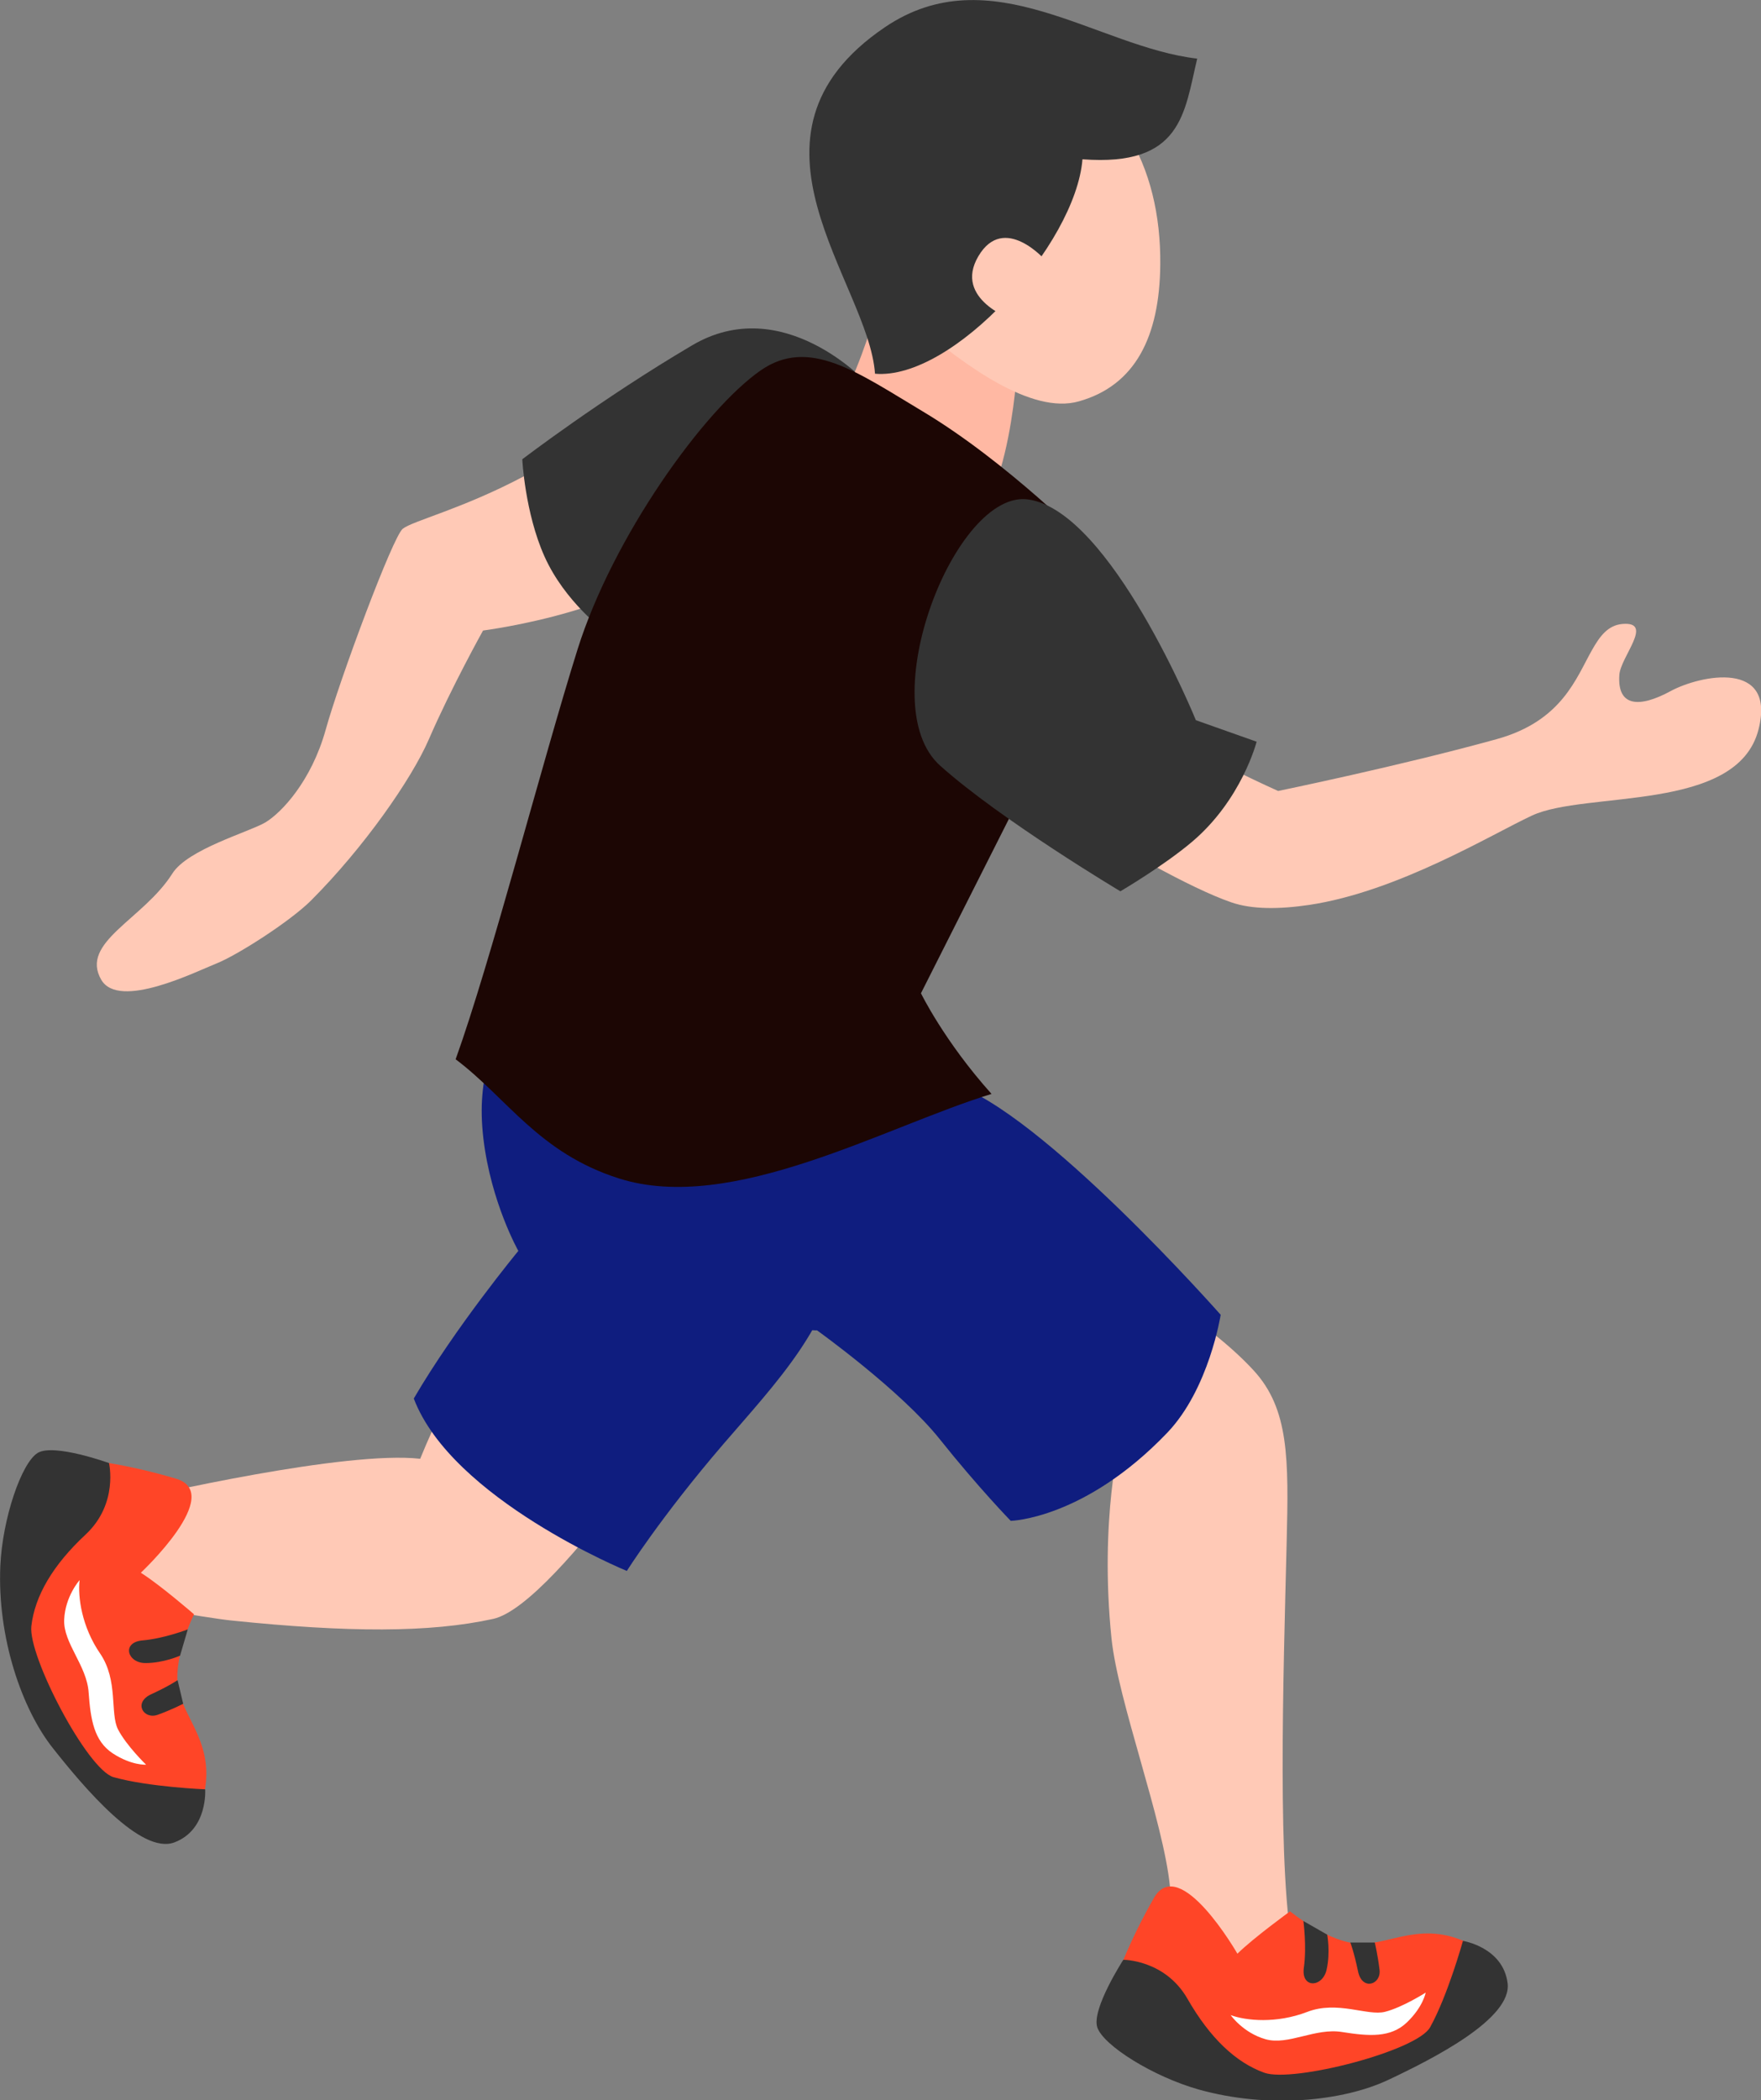 <svg width="107.29" height="127.91" viewBox="0 0 107.29 127.91" xmlns="http://www.w3.org/2000/svg" xmlns:xlink="http://www.w3.org/1999/xlink" xml:space="preserve" overflow="hidden"><rect x="0" y="0" width="107.29" height="127.91" fill="#808080" stroke="none"/><defs></defs><g><path d="M38.58 25.55C38.58 25.55 35.65 27.03 31.91 29.01 28.17 30.99 25.15 31.72 24.54 32.2 23.93 32.68 20.71 41.33 19.84 44.45 18.97 47.57 17.15 49.5 16.16 50.09 15.17 50.67 11.43 51.72 10.5 53.2 8.73 56 4.84 57.38 6.17 59.67 7.25 61.52 11.94 59.17 13.2 58.67 14.46 58.17 17.68 56.11 18.95 54.84 22.14 51.65 25.07 47.47 26.13 45.02 27.5 41.86 29.43 38.4 29.43 38.4 29.43 38.4 39.49 37.1 41.33 33.29 43.17 29.47 38.58 25.55 38.58 25.55Z" fill="#FFC9B6"/><path d="M62.44 36.1C62.44 36.1 67.05 41.99 70.53 44.31 73.22 46.1 77.87 48.17 77.87 48.17 77.87 48.17 85.32 46.64 91.2 45.01 95.19 43.9 96.03 41.27 97.01 39.56 97.47 38.75 97.96 38.08 98.84 38 100.8 37.83 98.73 40 98.66 41.1 98.52 43.07 99.9 43.11 101.78 42.09 103.59 41.11 108.22 40.16 107.14 44.42 105.85 49.51 96.61 48.14 93.33 49.67 90.88 50.81 85.17 54.3 79.76 55.11 77.93 55.38 76.27 55.39 75.01 54.95 70.01 53.23 57.7 45.01 57.7 45.01L62.44 36.1Z" fill="#FFC9B6"/><path d="M68.27 87.51C68.27 87.51 66.97 92.49 67.72 99.79 68.12 103.63 70.88 110.87 71.28 114.89 71.69 119.08 71.3 119.44 71.3 119.44 71.3 119.44 75.77 121.09 78.84 119.08 77.79 114.27 78.19 102.11 78.39 93.95 78.52 88.81 78.53 85.8 76.38 83.46 73.45 80.27 68.11 77.28 67.63 77.53 66.94 77.9 68.27 87.51 68.27 87.51Z" fill="#FFC9B6"/><path d="M30.53 78.45C28.8 81.72 26.36 86.94 25.6 88.84 21.08 88.33 9.31 91.02 7.4 91.49 8.09 94.24 5.62 94.41 5.49 97.26 6.9 97.52 12.53 98.53 14.11 98.69 21.2 99.42 26.19 99.44 30.05 98.59 33.99 97.72 43.53 82.91 43.53 82.91L30.53 78.45Z" fill="#FFC9B6"/><path d="M31.41 59.9C30.16 63.44 28.99 65.42 29.45 69.33 29.91 73.23 31.58 76.18 31.58 76.18 31.58 76.18 27.74 80.83 25.21 85.17 27.54 91.3 38.19 95.67 38.19 95.67 38.19 95.67 40.27 92.37 44.05 87.97 47.35 84.14 50.65 80.73 51.25 75.98 51.59 73.22 51.15 70.67 51.06 67.76 50.97 64.85 31.41 59.9 31.41 59.9Z" fill="#0F1D7F"/><path d="M37.36 66.4C37.36 66.4 38.36 74.93 42.86 78.04 47.35 81.15 49.78 81.02 49.78 81.02 49.78 81.02 54.88 84.67 57.25 87.64 59.62 90.61 61.58 92.62 61.58 92.62 61.58 92.62 66.07 92.52 71.11 87.26 73.67 84.59 74.37 80.07 74.37 80.07 74.37 80.07 63.37 67.61 58.02 66.01 53.94 64.79 44.05 65.66 39.6 66.14 38.22 66.29 37.36 66.4 37.36 66.4Z" fill="#0F1D7F"/><path d="M52.78 23.29C52.78 23.29 47.69 17.77 42.17 21.03 36.65 24.28 31.82 27.97 31.82 27.97 31.82 27.97 31.98 31.22 33.17 33.88 34.41 36.66 36.87 38.45 36.87 38.45 36.87 38.45 46.59 36.97 48.57 34.43 50.55 31.89 52.78 23.29 52.78 23.29Z" fill="#333333"/><path d="M54.41 15.22C54.41 15.22 52.35 23.92 50.29 25.64 48.23 27.37 53.61 32.53 57.52 32.69 61.43 32.85 61.97 22.41 61.97 22.41L54.41 15.22Z" fill="#FFB8A3"/><path d="M62.12 3.4C57.81 2.24 53.69 4.81 52.11 8.63 50.65 12.16 53.58 17.91 56.09 19.99 58.7 22.14 62.81 25.28 65.74 24.44 69.17 23.47 70.65 20.5 70.69 16.12 70.75 10.1 68.06 5 62.12 3.4Z" fill="#FFC9B6"/><path d="M66.34 33.18C66.34 33.18 61.38 28.14 56.21 25.05 52.23 22.67 49.29 20.51 46.34 22.56 42.89 24.96 37.34 32.7 35.19 39.54 33.04 46.39 29.89 58.6 27.76 64.51 30.89 66.86 32.82 70.22 37.72 71.77 44.6 73.95 53.92 68.61 60.41 66.62 57.53 63.41 56.11 60.49 56.11 60.49L67 38.91 66.34 33.18Z" fill="#1C0604"/><path d="M53.31 22.76C52.93 17.2 44.13 8.29 53.91 1.66 60.36-2.71 66.83 2.87 72.94 3.57 72.15 6.88 72.02 10.16 65.95 9.7 65.53 14.89 58.06 23.17 53.31 22.76Z" fill="#333333"/><path d="M63.69 15.85C63.69 15.85 61.17 12.96 59.61 15.6 58.05 18.24 61.75 19.49 61.75 19.49L63.69 15.85Z" fill="#FFC9B6"/><path d="M57.28 46.63C60.98 49.94 68.26 54.28 68.26 54.28 68.26 54.28 70.88 52.74 72.61 51.28 75.66 48.71 76.56 45.17 76.56 45.17L72.86 43.86C72.86 43.86 67.69 31.17 62.67 30.42 58.21 29.74 53.08 42.88 57.28 46.63Z" fill="#333333"/><g><path d="M75.39 118.98C75.39 118.98 71.87 112.85 70.3 115.59 68.91 118.02 67.66 120.91 67.41 122.75 67.24 123.98 69.25 125.58 74.31 127.03 79.37 128.47 84.51 126.52 87 125.03 89.49 123.54 93.77 121.2 90.47 118.93 87.16 116.66 85.01 118.35 82.98 118.38 81.02 118.4 78.6 116.4 78.6 116.4 78.6 116.4 76.39 118 75.39 118.98Z" fill="#FF4527"/><path d="M68.44 119.35C68.44 119.35 70.98 119.34 72.35 121.73 73.72 124.12 75.3 125.61 77.03 126.23 78.76 126.85 86.33 124.91 87.13 123.46 88.21 121.52 89.13 118.2 89.13 118.2 89.13 118.2 91.56 118.58 91.85 120.76 92.15 122.93 87.31 125.38 84.57 126.67 81.83 127.96 77.27 128.44 73.03 127.25 70.26 126.47 67.22 124.57 66.85 123.46 66.5 122.34 68.44 119.35 68.44 119.35Z" fill="#333333"/><path d="M74.98 122.72C74.98 122.72 75.73 123.8 77.11 124.19 78.49 124.58 80.13 123.48 81.77 123.75 83.41 124.01 84.73 124.11 85.72 123.16 86.71 122.21 86.86 121.35 86.86 121.35 86.86 121.35 85.45 122.25 84.38 122.52 83.31 122.79 81.48 121.81 79.63 122.53 77.77 123.24 75.94 123.07 74.98 122.72Z" fill="#FFFFFF"/><path d="M79.41 116.99C79.41 116.99 79.62 118.53 79.44 119.82 79.25 121.11 80.57 121.05 80.82 119.97 81.07 118.89 80.86 117.82 80.86 117.82L79.41 116.99Z" fill="#333333"/><path d="M82.27 118.3C82.27 118.3 82.49 118.86 82.74 120.06 82.99 121.26 84.16 120.86 84.05 119.96 83.94 119.05 83.76 118.3 83.76 118.3L82.27 118.3Z" fill="#333333"/></g><g><path d="M8.58 95.78C8.58 95.78 13.74 90.95 10.72 90.05 8.03 89.25 4.94 88.69 3.09 88.87 1.85 88.99 0.75 91.31 0.5 96.56 0.25 101.81 3.32 106.38 5.34 108.46 7.36 110.54 10.62 114.18 12.07 110.44 13.53 106.7 11.38 104.99 10.9 103.03 10.43 101.13 11.82 98.31 11.82 98.31 11.82 98.31 9.77 96.53 8.58 95.78Z" fill="#FF4527"/><path d="M6.64 89.1C6.64 89.1 7.23 91.57 5.22 93.45 3.21 95.32 2.12 97.2 1.91 99.03 1.7 100.85 5.32 107.78 6.92 108.23 9.06 108.83 12.5 108.97 12.5 108.97 12.5 108.97 12.68 111.42 10.63 112.2 8.58 112.98 5.1 108.84 3.22 106.46 1.34 104.09-0.17 99.75 0.02 95.36 0.15 92.49 1.3 89.09 2.3 88.48 3.29 87.89 6.64 89.1 6.64 89.1Z" fill="#333333"/><path d="M4.85 96.23C4.85 96.23 3.97 97.21 3.91 98.64 3.85 100.07 5.29 101.42 5.4 103.07 5.52 104.73 5.73 106.03 6.87 106.78 8.02 107.53 8.9 107.47 8.9 107.47 8.9 107.47 7.7 106.31 7.19 105.32 6.69 104.34 7.22 102.34 6.1 100.7 4.98 99.07 4.73 97.24 4.85 96.23Z" fill="#FFFFFF"/><path d="M11.44 99.23C11.44 99.23 9.99 99.79 8.69 99.9 7.39 100.01 7.75 101.28 8.86 101.28 9.97 101.28 10.97 100.83 10.97 100.83L11.44 99.23Z" fill="#333333"/><path d="M10.82 102.32C10.82 102.32 10.32 102.67 9.21 103.18 8.1 103.69 8.75 104.74 9.61 104.43 10.47 104.12 11.16 103.76 11.16 103.76L10.82 102.32Z" fill="#333333"/></g></g></svg>